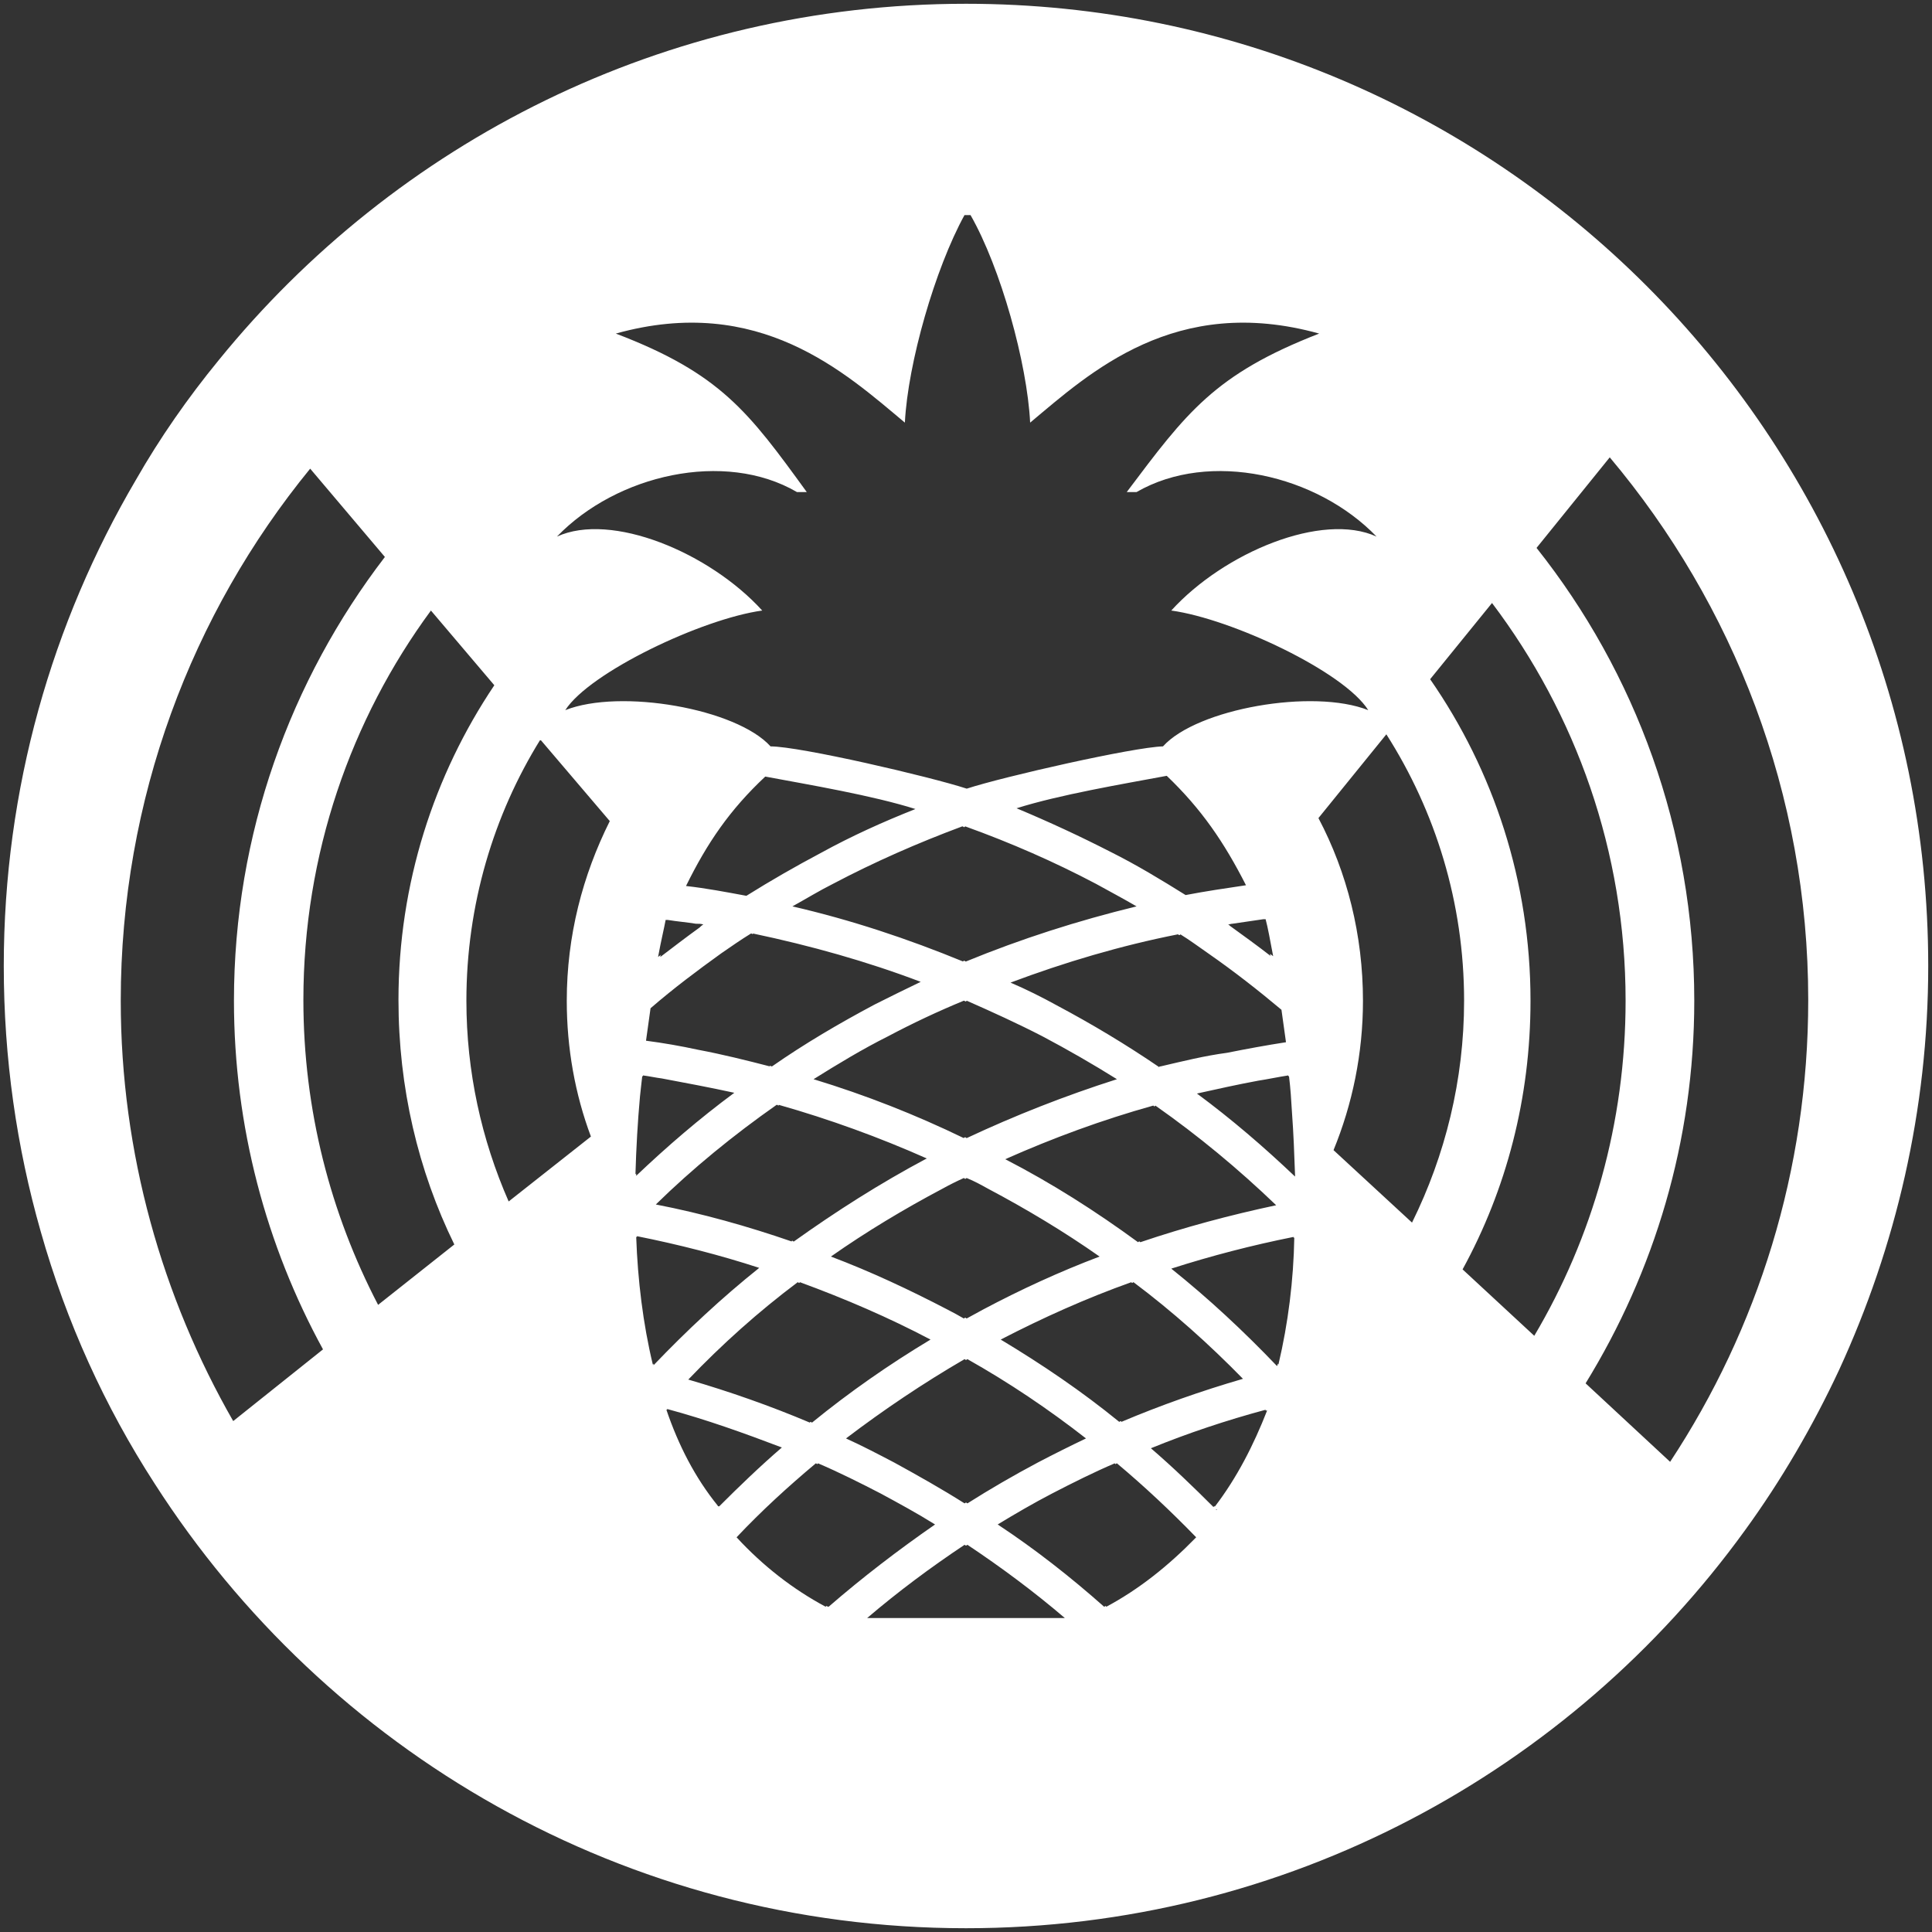 <?xml version="1.0" encoding="utf-8"?>
<!-- Generator: Adobe Illustrator 24.2.1, SVG Export Plug-In . SVG Version: 6.00 Build 0)  -->
<svg version="1.1" id="Layer_1" xmlns="http://www.w3.org/2000/svg" xmlns:xlink="http://www.w3.org/1999/xlink" x="0px" y="0px"
	 viewBox="0 0 256 256" style="enable-background:new 0 0 256 256;" xml:space="preserve">
<rect x="0" y="0" width="256" height="256" fill="#333333" stroke="none"/>
<style type="text/css">
	.st0{fill:#FFFFFF;}
</style>
<path class="st0" d="M128,0.5c-40,0-75.6,18.4-99,47.2c-4.1,5-7.8,10.3-11,15.9C6.9,82.5,0.5,104.5,0.5,128c0,12.2,1.7,24,4.9,35.2
	c3.4,12,8.5,23.2,15.1,33.4C43.2,232,82.8,255.5,128,255.5c42.5,0,80.1-20.8,103.2-52.7c4.8-6.6,9-13.8,12.5-21.3
	c7.5-16.3,11.8-34.4,11.8-53.5C255.5,57.6,198.4,0.5,128,0.5z M81.6,44.2c19-5.3,30.4,5.2,38.3,11.8c0.4-7.9,4-20.4,7.9-27.5h0.4
	h0.4c4,7,7.5,19.6,7.9,27.5c7.9-6.6,19.2-17.1,38.3-11.8c-13.9,5.4-17.6,10.5-25.5,21h1.3c9.7-5.6,23.9-2.3,31.8,5.9
	c-7.2-3.3-20.2,2.1-27.2,9.8c8,1.1,22.9,8.1,26.1,13.2c-7.3-2.9-22.7-0.2-27.2,4.8c-3.9,0.1-21.1,4-26,5.6c-4.9-1.6-22.1-5.6-26-5.6
	c-4.5-5-19.9-7.7-27.2-4.8c3.2-5,18.1-12.1,26.1-13.2c-7-7.7-20-13.1-27.2-9.8c7.9-8.2,22.2-11.5,31.8-5.9h1.3
	C99.2,54.6,95.5,49.5,81.6,44.2z M145.2,117.1c1.8,1,3.7,2,5.4,3c-7.8,1.9-15.3,4.3-22.6,7.3c-0.1,0-0.1,0-0.2-0.1
	c-0.1,0-0.1,0-0.2,0.1c-7.3-3-14.8-5.5-22.6-7.3c1.8-1,3.6-2.1,5.4-3c5.5-2.9,11.2-5.4,17.1-7.6c0.1,0,0.1,0,0.2,0.1
	c0.1,0,0.1,0,0.2-0.1C134,111.7,139.7,114.2,145.2,117.1z M134.7,107.1c5.7-1.8,14-3.2,19.9-4.3c4.6,4.4,7.6,8.8,10.5,14.5
	c-2.7,0.4-5.4,0.8-8,1.3c-3.2-2-6.5-4-9.9-5.7C143.1,110.8,139,108.9,134.7,107.1z M128.1,150.8c-0.1,0-0.1-0.1-0.2-0.1
	c-0.1,0-0.1,0-0.2,0.1c-6.4-3.1-13-5.7-19.9-7.8c3.2-2,6.5-4,9.9-5.7c3.2-1.7,6.6-3.3,10-4.7c0.1,0,0.1,0,0.2,0.1
	c0.1,0,0.1,0,0.2-0.1c3.4,1.5,6.7,3,10,4.7c3.4,1.8,6.7,3.7,9.9,5.7C141.1,145.2,134.5,147.8,128.1,150.8z M130.9,157.5
	c5.1,2.7,10.1,5.7,14.8,9c-5.3,2-10.5,4.4-15.4,7c-0.7,0.4-1.5,0.8-2.2,1.2c-0.1,0-0.1-0.1-0.2-0.1c-0.1,0-0.1,0.1-0.2,0.1
	c-0.7-0.4-1.4-0.8-2.2-1.2c-5-2.6-10.1-5-15.4-7c4.7-3.3,9.7-6.3,14.8-9c0.9-0.5,1.9-1,2.8-1.4c0.1,0,0.1,0.1,0.2,0.1
	c0.1,0,0.1-0.1,0.2-0.1C129.1,156.5,130,157,130.9,157.5z M108.8,113c-3.4,1.8-6.7,3.7-9.9,5.7c-2.7-0.5-5.3-1-8-1.3
	c2.8-5.7,5.8-10.1,10.5-14.5c5.9,1.1,14.2,2.5,19.9,4.3C117,108.9,112.8,110.8,108.8,113z M93.2,122.5c-0.2,0.1-0.4,0.3-0.5,0.4
	c-1.8,1.3-3.5,2.6-5.2,3.9c0-0.1,0-0.2,0.1-0.3c-0.1,0.1-0.3,0.2-0.4,0.3c0.4-2.2,0.8-3.8,1-4.9c0.1,0,0.2,0,0.3,0c0,0,0,0,0,0
	c1.2,0.2,2.5,0.3,3.7,0.5C92.6,122.4,92.9,122.4,93.2,122.5z M86.2,133.6c3-2.6,6.2-5,9.4-7.3c1.3-0.9,2.6-1.8,3.9-2.6
	c0.1,0,0.2,0,0.2,0.1c0,0,0,0,0.1-0.1c7.6,1.6,15.1,3.7,22.2,6.4c-2.1,1-4.1,2-6.1,3c-4.7,2.5-9.3,5.2-13.6,8.2
	c-0.1,0-0.2,0-0.2-0.1c0,0-0.1,0-0.1,0.1c-3.1-0.8-6.3-1.6-9.5-2.2c-2.3-0.5-4.6-0.9-6.9-1.2C85.8,136.4,86,135,86.2,133.6z
	 M102.9,146.4c0.1,0,0.2,0,0.2,0.1c0,0,0.1,0,0.1-0.1c6.7,1.9,13.3,4.3,19.6,7.1c-6.2,3.3-12,7-17.6,11c-0.1,0-0.1,0-0.2-0.1
	c0,0-0.1,0-0.1,0.1c-5.8-2-11.8-3.7-18-4.9C91.8,154.8,97.2,150.4,102.9,146.4z M105.7,169.9c0.1,0,0.1,0.1,0.2,0.1
	c0,0,0.1-0.1,0.1-0.1c6,2.2,11.8,4.7,17.3,7.6c-5.5,3.3-10.8,7-15.7,11c-0.1,0-0.1-0.1-0.2-0.1c0,0-0.1,0.1-0.1,0.1
	c-5.2-2.2-10.6-4.1-16.1-5.7C95.7,178.1,100.5,173.8,105.7,169.9z M127.8,180.1c0.1,0,0.1,0.1,0.2,0.1c0.1,0,0.1-0.1,0.2-0.1
	c5.5,3.1,10.7,6.6,15.7,10.5c-2.1,1-4.3,2.1-6.4,3.2c-3.2,1.7-6.3,3.5-9.3,5.4c-0.1,0-0.1-0.1-0.2-0.1c-0.1,0-0.1,0.1-0.2,0.1
	c-3-1.9-6.2-3.7-9.3-5.4c-2.1-1.1-4.2-2.2-6.4-3.2C117.1,186.8,122.3,183.3,127.8,180.1z M132.6,177.5c5.6-2.9,11.4-5.5,17.3-7.6
	c0,0,0.1,0.1,0.1,0.1c0.1,0,0.1-0.1,0.2-0.1c5.2,3.9,10,8.2,14.5,12.8c-5.5,1.6-10.9,3.5-16.1,5.7c0,0-0.1-0.1-0.1-0.1
	c-0.1,0-0.1,0.1-0.2,0.1C143.4,184.4,138.1,180.8,132.6,177.5z M151,164.5c-0.1,0-0.1,0-0.2,0.1c-5.6-4.1-11.4-7.8-17.6-11
	c6.3-2.8,12.8-5.2,19.6-7.1c0,0,0.1,0,0.1,0.1c0.1,0,0.1,0,0.2-0.1c5.7,4,11,8.4,16,13.2c-6.1,1.3-12.1,2.9-18,4.9
	C151.1,164.6,151,164.5,151,164.5z M153.8,141.3c-0.1,0-0.2,0-0.2,0.1c-4.4-3-8.9-5.7-13.6-8.2c-2-1.1-4-2.1-6.1-3
	c7.2-2.7,14.6-4.9,22.2-6.4c0,0,0,0,0.1,0.1c0.1,0,0.2,0,0.2-0.1c1.3,0.8,2.5,1.7,3.8,2.6c3.3,2.3,6.5,4.8,9.6,7.4
	c0.2,1.4,0.4,2.8,0.6,4.3c-2.6,0.4-5.3,0.9-7.8,1.4C159.6,139.9,156.8,140.6,153.8,141.3C153.9,141.3,153.9,141.3,153.8,141.3z
	 M167.4,121.8C167.4,121.8,167.4,121.8,167.4,121.8c0.1,0,0.2,0,0.3,0c0.3,1.1,0.6,2.8,1,4.9c-0.1-0.1-0.3-0.2-0.4-0.3
	c0,0.1,0,0.2,0.1,0.3c-1.8-1.4-3.6-2.7-5.4-4c-0.1-0.1-0.2-0.2-0.3-0.2c0.2,0,0.4-0.1,0.6-0.1C164.7,122.2,166,122,167.4,121.8z
	 M30.9,188.3C21.5,171.9,16,152.8,16,132.6c0-26.7,9.4-51.3,25.1-70.5l9.9,11.7c-12.5,16.3-20,36.7-20,58.8
	c0,16.7,4.3,32.5,11.8,46.2L30.9,188.3z M50.1,172.9c-6.3-12.1-9.9-25.8-9.9-40.4c0-19.3,6.3-37.2,16.9-51.6l8.4,9.9
	c-8,11.9-12.7,26.3-12.7,41.7c0,11.6,2.6,22.6,7.4,32.4L50.1,172.9z M67.4,159.2c-3.6-8.2-5.6-17.2-5.6-26.6
	c0-12.7,3.6-24.6,9.8-34.6l9.2,10.8c-3.6,7.2-5.7,15.2-5.7,23.8c0,6.3,1.1,12.4,3.2,18L67.4,159.2z M84.8,145.3
	c0.1-0.9,0.2-1.9,0.3-2.7c0,0,0.1,0,0.1,0c0,0,0,0,0-0.1c0.8,0.1,1.7,0.3,2.5,0.4c3.2,0.6,6.4,1.2,9.6,1.9c-4.6,3.4-8.9,7.1-13,11
	c0-0.1,0-0.2,0-0.3c0,0-0.1,0.1-0.1,0.1C84.3,152.1,84.5,148.6,84.8,145.3z M86.6,180.7c0,0-0.1,0.1-0.1,0.1
	c-1.3-5.4-2-11.2-2.2-16.9c0,0,0.1,0,0.1,0c0,0,0,0,0-0.1c5.5,1.1,11,2.5,16.2,4.2c-5,4-9.6,8.3-14,12.9
	C86.6,180.8,86.6,180.8,86.6,180.7z M95.1,199.5C95,199.5,95,199.6,95.1,199.5c-3-3.7-5.2-8-6.8-12.7c0.1,0,0.1,0,0.1,0
	c0,0,0-0.1,0-0.1c5.2,1.4,10.2,3.2,15.2,5.1c-2.9,2.5-5.6,5.1-8.3,7.8C95.2,199.6,95.1,199.6,95.1,199.5z M109.5,212.8
	c0,0-0.1,0.1-0.1,0.1c-4.3-2.3-8.3-5.4-11.8-9.2c3.3-3.5,6.8-6.7,10.5-9.8c0.1,0,0.1,0.1,0.2,0.1c0,0,0.1-0.1,0.1-0.1
	c2.8,1.2,5.6,2.6,8.3,4c2.4,1.3,4.8,2.6,7.2,4.1c-4.9,3.4-9.6,7-14.1,10.9C109.6,212.9,109.6,212.8,109.5,212.8z M140.7,214.4h-25.5
	h-0.3c4.1-3.5,8.4-6.7,12.9-9.7c0.1,0,0.1,0.1,0.2,0.1c0.1,0,0.1-0.1,0.2-0.1c4.5,3,8.8,6.2,12.9,9.7H140.7z M146.6,212.9
	c0,0-0.1-0.1-0.1-0.1c-0.1,0-0.1,0.1-0.2,0.1c-4.4-3.9-9.1-7.6-14.1-10.9c2.3-1.4,4.7-2.8,7.2-4.1c2.7-1.4,5.5-2.8,8.3-4
	c0,0,0.1,0.1,0.1,0.1c0.1,0,0.1-0.1,0.2-0.1c3.7,3.1,7.2,6.4,10.5,9.8C154.8,207.5,150.9,210.6,146.6,212.9z M161.2,200.1
	c0,0-0.1-0.1-0.1-0.1c0.1,0,0.2,0,0.2,0C161.2,200,161.2,200.1,161.2,200.1z M161,199.6C160.9,199.6,160.9,199.5,161,199.6
	c-0.1,0-0.2,0-0.2,0.1c-2.7-2.7-5.4-5.3-8.3-7.8c4.9-2,10-3.7,15.2-5.1c0,0,0,0.1,0,0.1c0.1,0,0.1,0,0.2,0
	C166.1,191.5,163.9,195.8,161,199.6z M169.4,180.8c0,0-0.1-0.1-0.1-0.1c0,0.1,0,0.2-0.1,0.3c-4.4-4.6-9-8.9-14-12.9
	c5.3-1.7,10.7-3.1,16.2-4.2c0,0,0,0,0,0.1c0,0,0.1,0,0.1,0C171.4,169.6,170.7,175.3,169.4,180.8z M171.6,155.6c0,0.1,0,0.2,0,0.3
	c-4.1-3.9-8.4-7.6-13-11c2.7-0.6,5.4-1.2,8.1-1.7c1.3-0.2,2.7-0.5,4-0.7c0,0,0,0,0,0.1c0,0,0.1,0,0.1,0c0.2,1.6,0.3,3.2,0.4,4.9
	c0.2,2.7,0.3,5.4,0.4,8.2C171.7,155.7,171.7,155.6,171.6,155.6z M176.7,152.4c2.5-6.1,3.9-12.8,3.9-19.8c0-8.7-2.1-17-5.9-24.2
	l9-11.1c6.5,10.2,10.3,22.3,10.3,35.3c0,10.5-2.5,20.5-6.9,29.4L176.7,152.4z M193.8,168.2c5.8-10.6,9-22.7,9-35.6
	c0-15.8-4.9-30.5-13.3-42.6l8.2-10.1c11.1,14.7,17.7,32.9,17.7,52.7c0,16.2-4.4,31.4-12.1,44.4L193.8,168.2z M221.3,193.7
	l-11.2-10.4c9.1-14.8,14.4-32.1,14.4-50.7c0-22.6-7.8-43.5-20.9-60l9.7-12c16.4,19.5,26.3,44.6,26.3,71.9
	C239.6,155.1,232.9,176.1,221.3,193.7z"/>
</svg>
